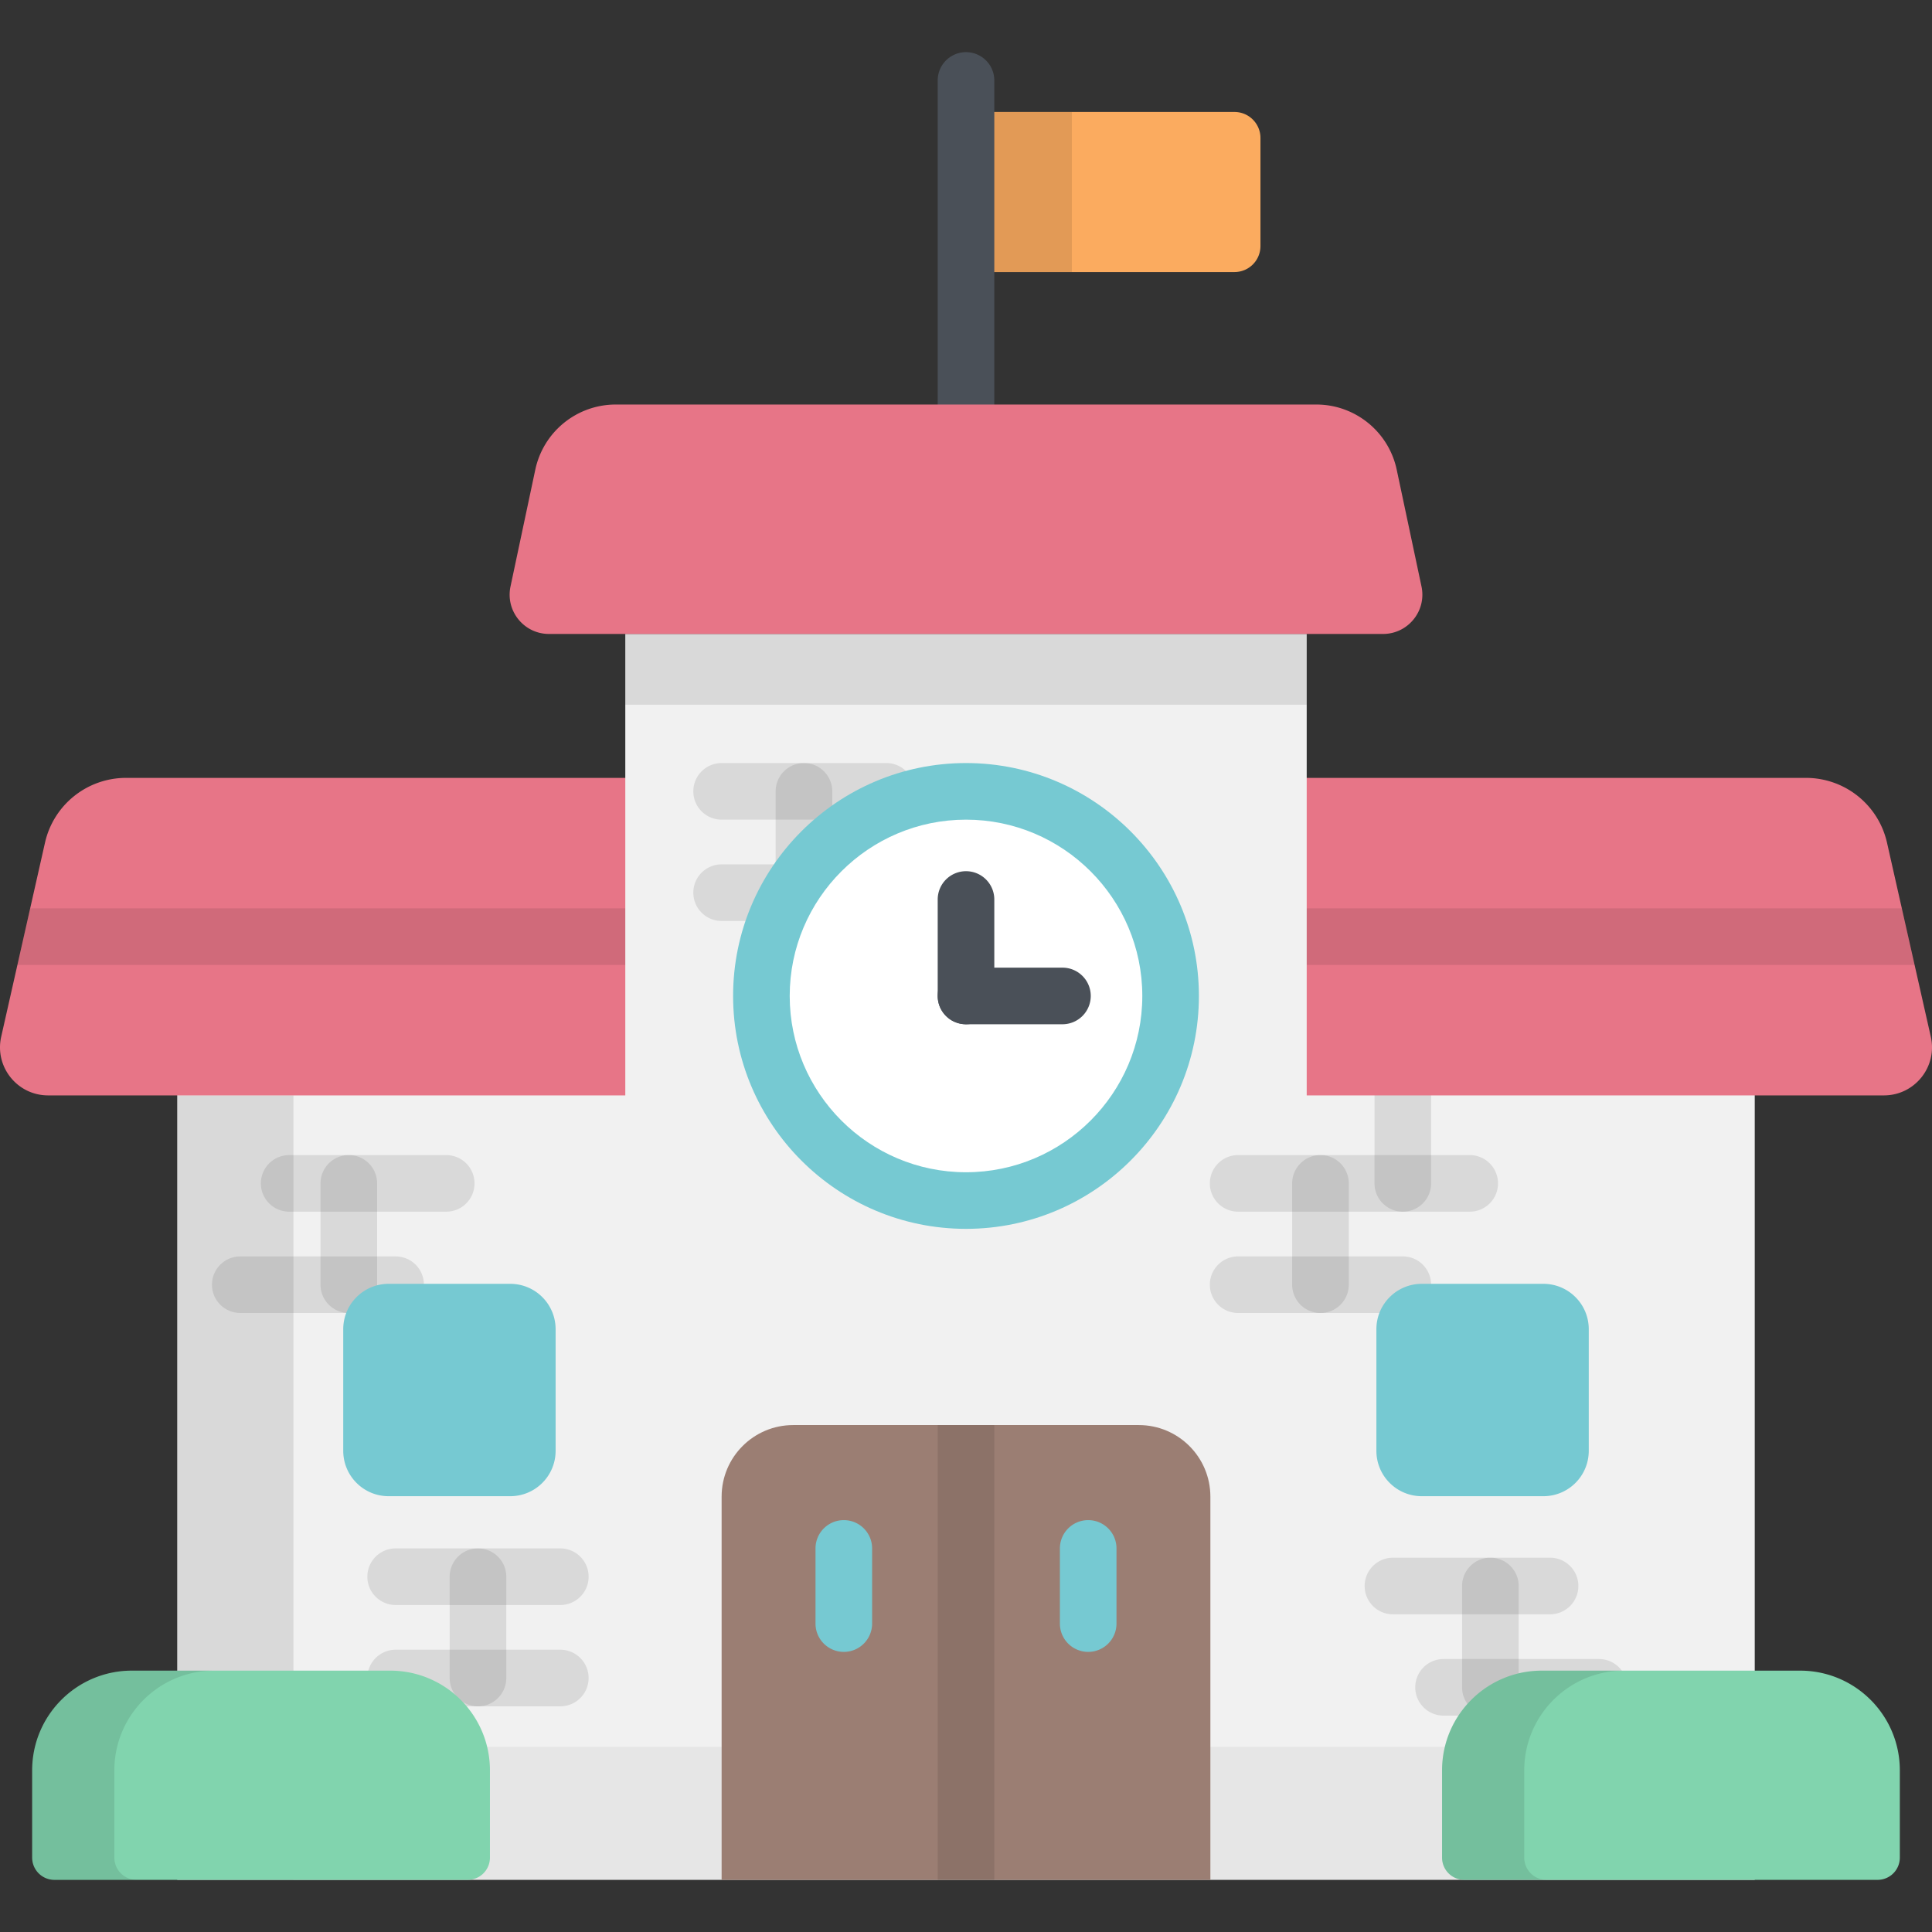 <svg t="1695260715755" class="icon" viewBox="0 0 1024 1024" version="1.1" xmlns="http://www.w3.org/2000/svg" p-id="1734" width="200" height="200"><rect x="0" y="0" width="1024" height="1024" fill="#333333" stroke="none"/><path d="M654.297 144.196H512.001V59.348h142.296a13.772 13.772 0 0 1 13.772 13.772v57.304a13.772 13.772 0 0 1-13.772 13.772z" fill="#FBAB5F" p-id="1735"></path><path d="M512.001 59.348h56.1v84.84H512.001z" opacity=".1" p-id="1736"></path><path d="M512.001 229.41a15 15 0 0 1-15-15V42.638a15 15 0 0 1 30 0v171.772c0 8.286-6.714 15-15 15z" fill="#4A5058" p-id="1737"></path><path d="M93.935 468.5h836.12v527.86H93.935z" fill="#F1F1F1" p-id="1738"></path><path d="M296.977 904.386H209.701a15 15 0 0 1 0-30h87.276c8.284 0 15 6.714 15 15s-6.716 15-15 15zM296.977 850.686H209.701c-8.284 0-15-6.714-15-15s6.716-15 15-15h87.276c8.284 0 15 6.714 15 15s-6.716 15-15 15z" opacity=".1" p-id="1739"></path><path d="M253.339 904.386a15 15 0 0 1-15-15v-53.702a15 15 0 0 1 15-15 15 15 0 0 1 15 15v53.702a15 15 0 0 1-15 15z" opacity=".1" p-id="1740"></path><path d="M847.479 909.316h-82.37c-8.286 0-15-6.714-15-15s6.714-15 15-15h82.37c8.284 0 15 6.714 15 15s-6.714 15-15 15zM821.569 855.618h-83.276c-8.286 0-15-6.714-15-15s6.714-15 15-15h83.276c8.286 0 15 6.714 15 15a15 15 0 0 1-15 15z" opacity=".1" p-id="1741"></path><path d="M789.933 909.316a14.998 14.998 0 0 1-15-15v-53.7c0-8.286 6.714-15 15-15s15 6.714 15 15v53.7a15 15 0 0 1-15 15z" opacity=".1" p-id="1742"></path><path d="M209.703 695.916H127.333c-8.284 0-15-6.714-15-15s6.716-15 15-15h82.368c8.284 0 15 6.714 15 15s-6.714 15-14.998 15zM236.519 642.216H153.243c-8.284 0-15-6.714-15-15s6.716-15 15-15h83.276c8.284 0 15 6.714 15 15s-6.716 15-15 15z" opacity=".1" p-id="1743"></path><path d="M184.881 695.916a15 15 0 0 1-15-15v-53.7c0-8.286 6.716-15 15-15s15 6.714 15 15v53.7a15 15 0 0 1-15 15z" opacity=".1" p-id="1744"></path><path d="M743.519 695.916H656.241c-8.286 0-15-6.714-15-15s6.714-15 15-15h87.278c8.286 0 15 6.714 15 15s-6.716 15-15 15zM778.979 642.216H656.241c-8.286 0-15-6.714-15-15s6.714-15 15-15h122.738a15 15 0 0 1 15 15c0 8.286-6.714 15-15 15z" opacity=".1" p-id="1745"></path><path d="M699.881 695.916a14.998 14.998 0 0 1-15-15v-53.7c0-8.286 6.714-15 15-15a15 15 0 0 1 15 15v53.7a15 15 0 0 1-15 15zM743.519 642.216a14.998 14.998 0 0 1-15-15v-53.702c0-8.286 6.714-15 15-15s15 6.714 15 15v53.702a15 15 0 0 1-15 15z" opacity=".1" p-id="1746"></path><path d="M93.935 925.9h836.12v70.46H93.935z" opacity=".05" p-id="1747"></path><path d="M93.935 580.58h61.594v415.78H93.935z" opacity=".1" p-id="1748"></path><path d="M998.505 580.584H25.497c-16.34 0-28.458-15.158-24.86-31.096l23.218-102.866a44.02 44.02 0 0 1 42.94-34.328h890.412a44.02 44.02 0 0 1 42.94 34.328l23.218 102.866c3.598 15.938-8.52 31.096-24.86 31.096z" fill="#E77587" p-id="1749"></path><path d="M1008.005 481.44H15.997l-6.772 30h1005.552z" opacity=".1" p-id="1750"></path><path d="M331.421 336h361.16v253.5H331.421z" fill="#F1F1F1" p-id="1751"></path><path d="M469.751 488.132h-87.276c-8.284 0-15-6.714-15-15s6.716-15 15-15h87.276c8.284 0 15 6.714 15 15s-6.716 15-15 15zM469.751 434.434h-87.276c-8.284 0-15-6.714-15-15s6.716-15 15-15h87.276a15 15 0 0 1 0 30z" opacity=".1" p-id="1752"></path><path d="M426.113 488.132a15 15 0 0 1-15-15v-53.7c0-8.286 6.716-15 15-15s15 6.714 15 15v53.7a15 15 0 0 1-15 15z" opacity=".1" p-id="1753"></path><path d="M331.421 336h361.16v37.532H331.421z" opacity=".1" p-id="1754"></path><path d="M733.035 336.008H290.967c-13.252 0-23.138-12.204-20.386-25.168l13.136-61.896a43.586 43.586 0 0 1 42.636-34.536h371.296c20.584 0 38.362 14.4 42.636 34.536l13.136 61.896c2.752 12.964-7.136 25.168-20.386 25.168z" fill="#E77587" p-id="1755"></path><path d="M512.001 527.88m-108.44 0a108.44 108.44 0 1 0 216.88 0 108.44 108.44 0 1 0-216.88 0Z" fill="#FFFFFF" p-id="1756"></path><path d="M512.001 542.876a15 15 0 0 1-15-15v-51.122a15 15 0 0 1 15-15c8.286 0 15 6.714 15 15v51.122a15 15 0 0 1-15 15z" fill="#4A5058" p-id="1757"></path><path d="M563.121 542.876H512.001c-8.284 0-15-6.714-15-15s6.716-15 15-15h51.12c8.286 0 15 6.714 15 15a15 15 0 0 1-15 15z" fill="#4A5058" p-id="1758"></path><path d="M603.585 755.316h-183.168c-20.954 0-37.942 16.988-37.942 37.942V996.36h259.052V793.258c0-20.954-16.988-37.942-37.942-37.942z" fill="#9B7E73" p-id="1759"></path><path d="M497.001 755.32h30v241.04h-30z" opacity=".1" p-id="1760"></path><path d="M447.239 875.536a15 15 0 0 1-15-15V820.7c0-8.286 6.716-15 15-15s15 6.714 15 15v39.836a15 15 0 0 1-15 15zM576.765 875.536a15 15 0 0 1-15-15V820.7a15 15 0 0 1 15-15c8.286 0 15 6.714 15 15v39.836a15 15 0 0 1-15 15zM270.435 793.016h-64.46c-13.282 0-24.05-10.768-24.05-24.05v-64.46c0-13.282 10.768-24.05 24.05-24.05h64.46c13.282 0 24.05 10.768 24.05 24.05v64.46c0 13.284-10.768 24.05-24.05 24.05zM753.567 793.016h64.46c13.282 0 24.05-10.768 24.05-24.05v-64.46c0-13.282-10.768-24.05-24.05-24.05h-64.46c-13.282 0-24.05 10.768-24.05 24.05v64.46c0 13.284 10.768 24.05 24.05 24.05z" fill="#76C9D2" p-id="1761"></path><path d="M206.815 885.474H69.917c-29.198 0-52.868 23.67-52.868 52.868v46.224a11.796 11.796 0 0 0 11.796 11.796h219.038a11.796 11.796 0 0 0 11.796-11.796V938.34c0.002-29.198-23.668-52.866-52.864-52.866z" fill="#81D4AE" p-id="1762"></path><path d="M113.479 885.474h-43.56c-29.198 0-52.868 23.67-52.868 52.868v46.224a11.796 11.796 0 0 0 11.796 11.796h43.56a11.796 11.796 0 0 1-11.796-11.796V938.34c0-29.198 23.67-52.866 52.868-52.866z" opacity=".1" p-id="1763"></path><path d="M817.187 885.474h136.896c29.198 0 52.868 23.67 52.868 52.868v46.224a11.796 11.796 0 0 1-11.796 11.796H776.117a11.796 11.796 0 0 1-11.796-11.796V938.34c0-29.198 23.67-52.866 52.866-52.866z" fill="#81D4AE" p-id="1764"></path><path d="M860.749 885.474h-43.56c-29.198 0-52.868 23.67-52.868 52.868v46.224a11.796 11.796 0 0 0 11.796 11.796h43.56a11.796 11.796 0 0 1-11.796-11.796V938.34c0-29.198 23.67-52.866 52.868-52.866z" opacity=".1" p-id="1765"></path><path d="M512.001 651.316c-68.066 0-123.442-55.376-123.442-123.442s55.376-123.442 123.442-123.442 123.442 55.376 123.442 123.442-55.376 123.442-123.442 123.442z m0-216.882c-51.524 0-93.442 41.918-93.442 93.442s41.918 93.442 93.442 93.442c51.524 0 93.442-41.918 93.442-93.442S563.525 434.434 512.001 434.434z" fill="#76C9D2" p-id="1766"></path></svg>